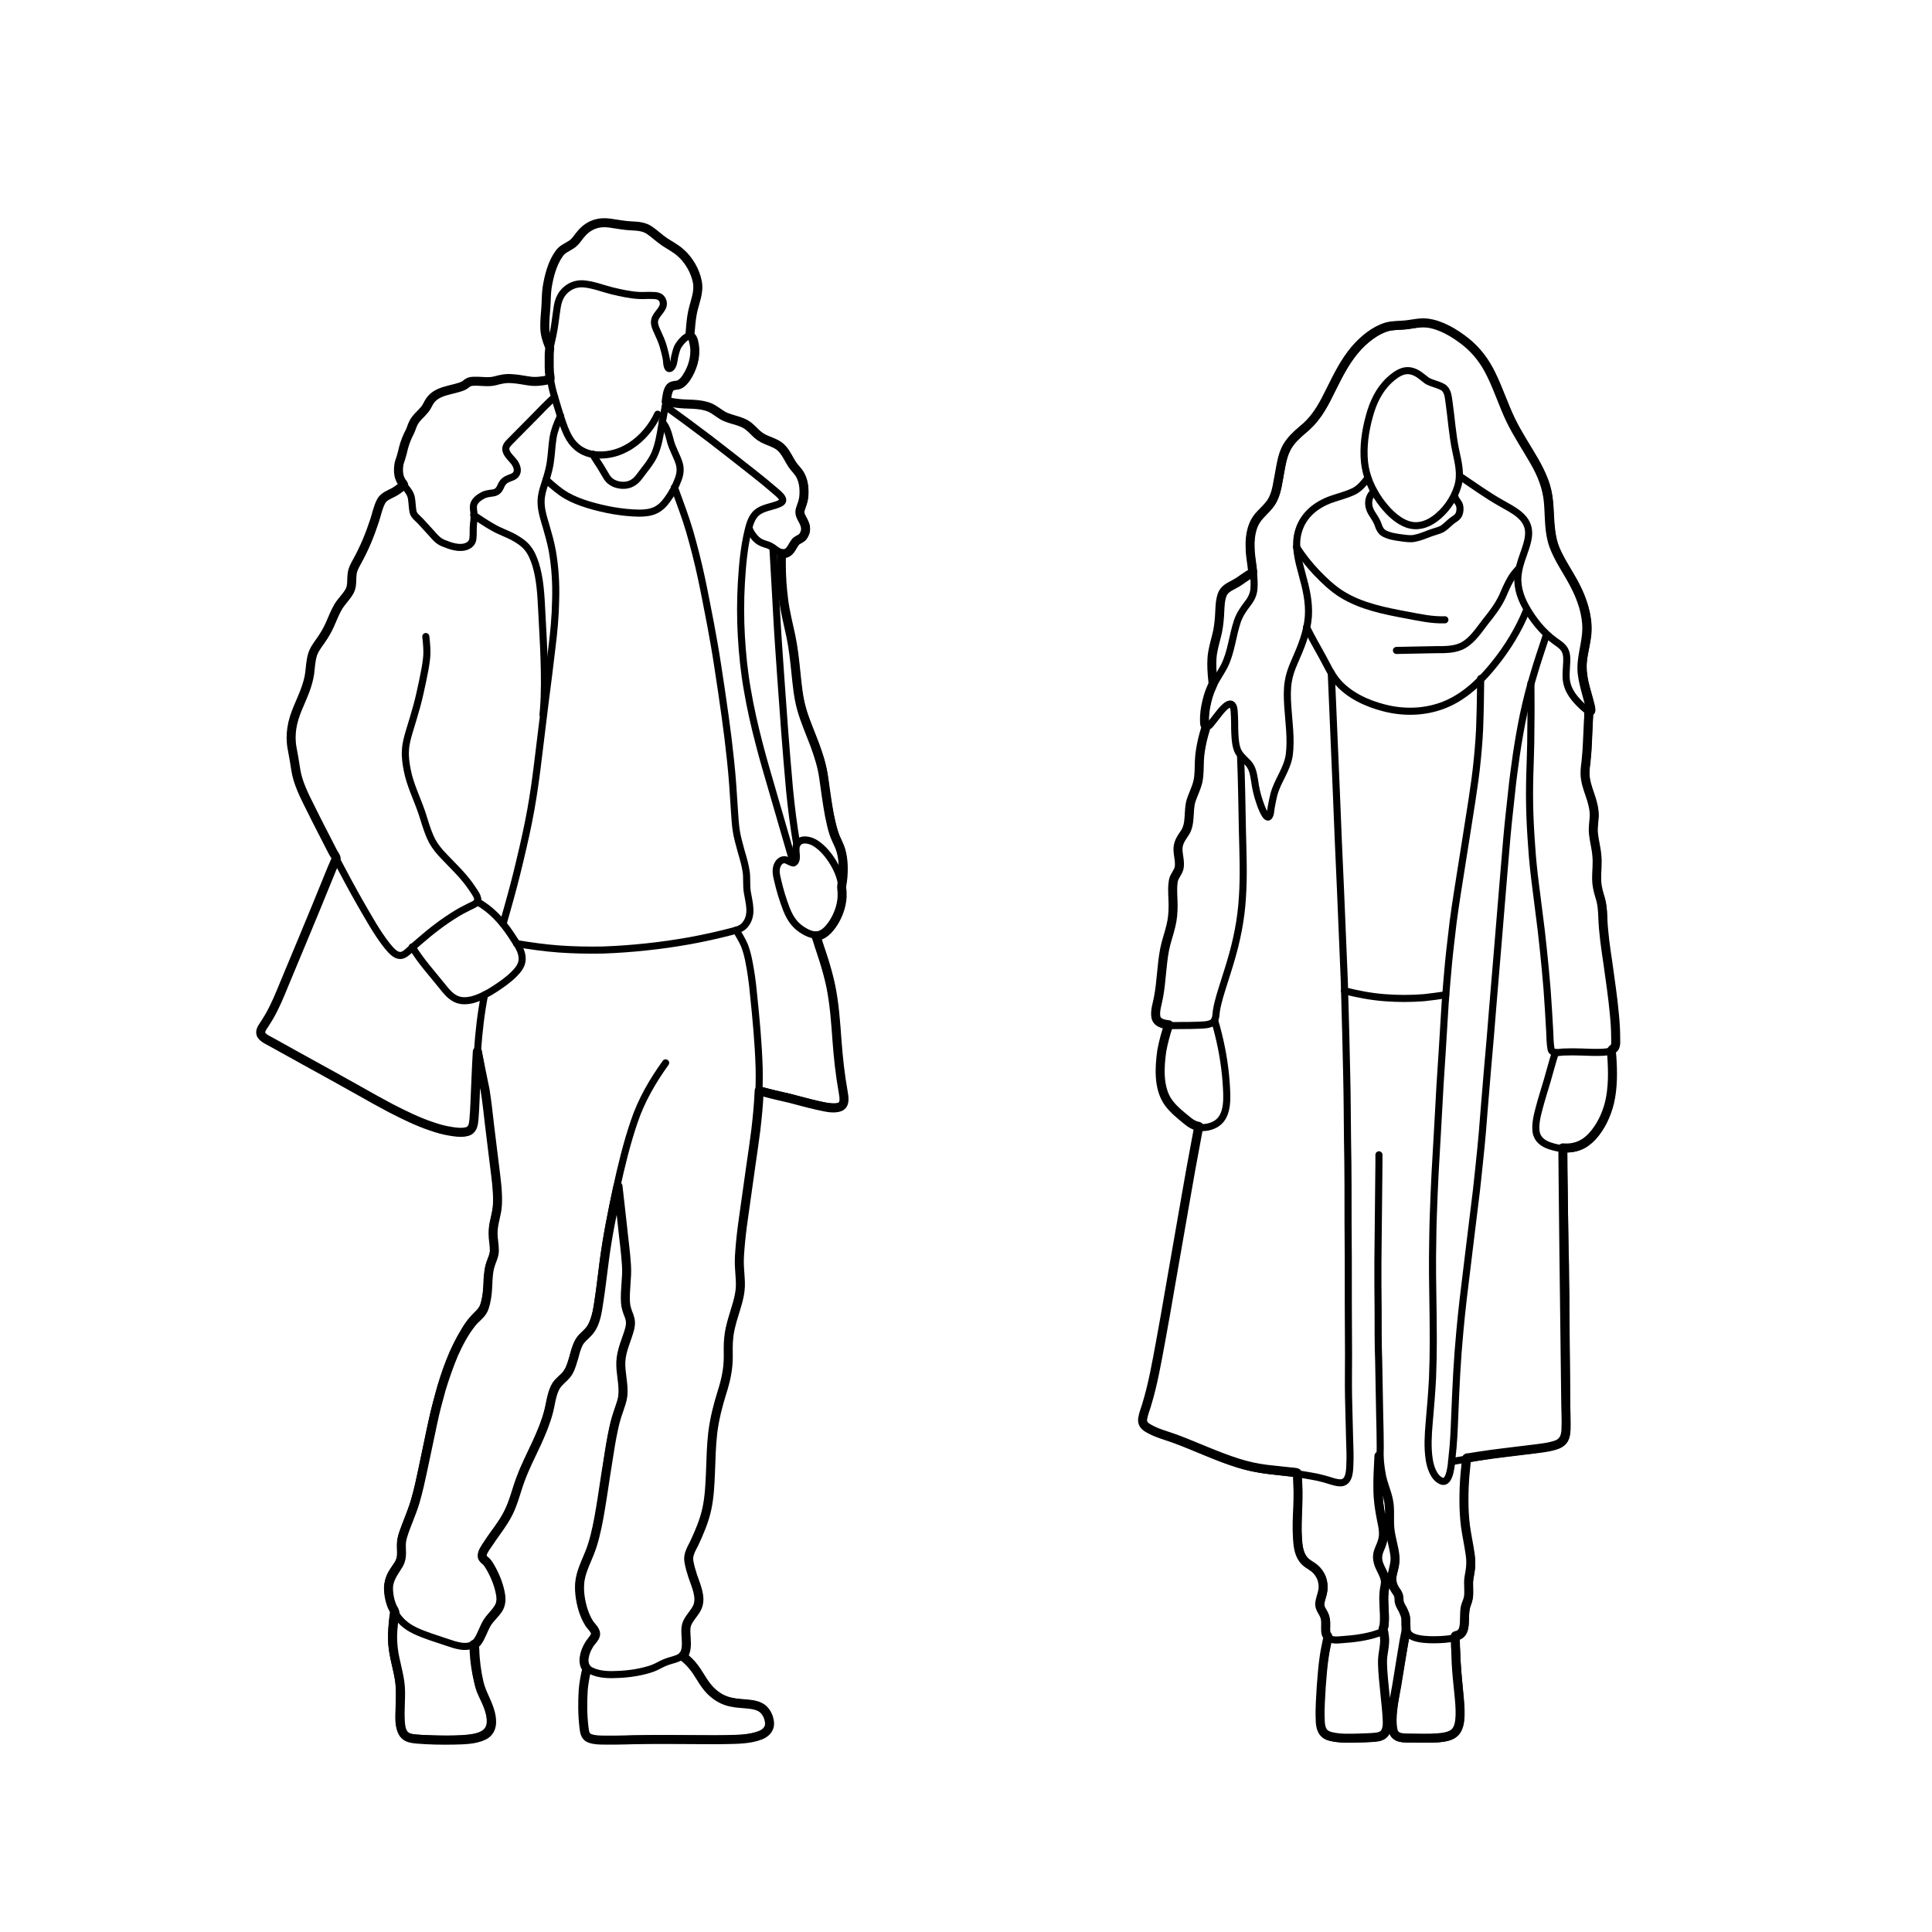 <?xml version="1.0" encoding="utf-8"?>
<!-- Generator: Adobe Illustrator 28.4.1, SVG Export Plug-In . SVG Version: 6.00 Build 0)  -->
<svg version="1.1" id="Layer_1" xmlns="http://www.w3.org/2000/svg" xmlns:xlink="http://www.w3.org/1999/xlink" x="0px" y="0px"
	 viewBox="0 0 750 750" style="enable-background:new 0 0 750 750;" xml:space="preserve">
<style type="text/css">
	.st0{fill:none;}
	.st1{fill:none;stroke:#000000;stroke-width:2.75;stroke-linecap:round;stroke-linejoin:round;stroke-miterlimit:10;}
	.st2{fill:none;stroke:#000000;stroke-width:3.5;stroke-linecap:round;stroke-linejoin:round;stroke-miterlimit:10;}
</style>
<g id="SELECT_00000106125544805038079590000008657367585336007834_">
	<g id="coat">
		<polygon class="st0" points="213,147.3 181.4,148.6 165.6,155.8 154.8,180.7 156.8,188.4 147.9,194.7 130.7,237.2 120.5,258.3 
			113,285.8 118.9,310.5 129.4,333.5 101.2,402.7 167.9,437.5 182.5,438.9 188.1,386.2 179.4,388.5 166.9,377.1 160,367.6 
			185.2,350 195.3,357.1 205.2,318.8 214.4,250.1 215.3,224.8 210.1,193.8 217,159.8 		"/>
		<polygon class="st0" points="258.6,155.9 276.5,157.7 300.1,171.8 309.3,183.5 312,193.1 312,207.8 304.6,214.9 304.2,232.8 
			313,280.8 320.6,306.3 327.2,340.6 317.4,327.9 309,326.1 308.8,334.3 302.2,335 303,346.1 308,358.6 318.6,363 327.2,429.7 
			294.6,424.3 291.6,378 285.9,361.1 291.1,358.6 289.3,336.4 285.9,323 280,267.6 270.5,216.7 261.8,189.2 264,182.8 257.1,163.7 
					"/>
	</g>
	<g id="scarf_00000031197814789027195180000016062762660159793809_">
		<polygon class="st0" points="257.1,163.7 264,182.8 261.8,189.2 254.4,198.1 238,198.2 220.4,192.7 212,186.2 217.8,162.3 
			223,172.7 230.8,176.5 241.1,175 252.1,166.1 255.3,160.8 		"/>
	</g>
	<g id="scarf">
		<polygon class="st0" points="531,185.6 525.2,190.9 511.6,196.4 503.9,206.6 504.3,218.2 508,237.6 507.2,245.4 518.2,263.4 
			525.4,270.3 542.9,276.1 559.7,274 579.3,261.2 593.8,238 588.4,228.4 592.2,212.9 593.8,202.7 566.9,185 563,195 552,204.1 
			542.1,201.2 		"/>
	</g>
	<g id="coat_00000163761010649773454020000002405761621832519835_">
		<polygon class="st0" points="486.3,222.4 474.8,230.1 469.7,268.3 465.8,293.3 455.2,345.8 448.7,394.7 451.8,398.1 472.1,398.1 
			472.4,387.6 482.6,354.5 481.6,293.9 485.3,297.2 491.3,316.5 495.6,305.4 500.5,293 500.5,261.2 507.2,245.4 516.9,263.3 
			524.1,431.8 523.5,572.8 520.9,575.6 470.1,564.5 443.5,552.7 464.3,437 471.5,436.6 476.2,427.9 472.6,400.1 471,398.4 
			451.2,398.6 447.6,394.1 455.3,343.5 465.6,293.1 469.5,268.1 470.3,257.1 474.6,228.8 487.2,221.4 486.3,231.6 472.9,262.6 
			471.2,260.3 475.8,230.2 		"/>
		<polygon class="st0" points="593.8,238 607.5,252.5 609.2,267.8 616.9,276.4 615.5,302.4 619,318.5 626.7,406.7 603.8,408.6 
			596.2,437.7 598.6,443.3 606.9,446.7 607.9,555 605.2,560.8 563.5,567.4 561.6,575.1 557.2,573 553.4,564.1 556.4,526.1 
			556.2,484.1 561.2,386.2 571.6,309.7 574.5,281.2 574.8,263.4 		"/>
	</g>
	<g id="pants_00000170274015285525122530000009302010042857351305_">
		<polygon class="st0" points="285.9,361.1 244.1,368.2 201,366.9 202.7,373.1 188.1,386.2 185.5,417 189.1,429.7 192.9,464.7 
			187.7,506.9 178.1,520.6 160.1,586.1 152.4,610.1 152.8,625.6 159.1,631.9 180.7,639.1 186.1,635.5 194.5,621.2 187.7,601.6 
			197.3,587.4 216.8,536.8 224.8,521.1 229.6,514.6 240.3,463.6 244.2,510.8 241,527.1 240.3,547.2 230.4,597.5 224.8,617.2 
			231.1,634.9 226.1,648.1 233.2,650.3 250.8,648.4 266,641.3 267.1,628.9 271.3,621.8 267.8,602.4 274.4,585.7 277.9,548.4 
			282.7,526.9 284.9,509.6 287.1,502.4 287.1,481.2 294.7,428.3 292.6,386.7 		"/>
	</g>
	<g id="pants_00000039842799633609732590000006297983267821763259_">
		<polygon class="st0" points="561.2,386.2 541.6,387.6 522.1,384.6 523.5,572.8 520.9,575.6 503.8,572.3 504.4,601.1 513,612.5 
			515.3,636.5 537.2,633.7 537.7,613.1 534.8,603.5 537.1,592.8 535.3,565.2 539.4,586.7 541.6,605.6 541,616.1 545.7,628 
			545.7,633.7 554.4,636.5 567,634.1 571.3,607 568.3,582.7 569.4,566 563.5,567.4 561.6,575.1 557.2,573 553.4,564.1 		"/>
	</g>
	<g id="shoes_00000173136077742825753060000009939644710673710743_">
		<polygon class="st0" points="567,634.1 554.4,636.5 545.7,633.7 539.4,665.6 536.7,656.3 537.2,633.7 515.3,636.5 512.5,673.3 
			534.6,674.3 538.7,670.3 544.6,674.3 564.8,674.3 567,654.6 566.1,636.5 		"/>
	</g>
	<g id="shoes_00000166634507994863776080000015602848770592582560_">
		<polygon class="st0" points="266,641.3 250.8,648.4 233.2,650.3 226.1,648.1 228,674.2 293.8,673.8 298.7,669.4 295.9,663.2 
			277.5,659 		"/>
		<polygon class="st0" points="180.7,639.1 159.1,631.9 152.8,625.6 156.6,673.2 180.2,674.9 190.3,671.1 183.7,641.2 		"/>
	</g>
</g>
<g id="AG-PEOPLE_00000057143213782451718070000012354128416771010474_">
	<g id="POLYLINE_683_">
		<path class="st1" d="M183.9,200c2.5,1.6,5,3.4,7.6,4.8c2.4,1.4,5.1,2.3,7.6,3.6c2.2,1.2,4.4,2.6,5.9,4.6c1.4,1.8,2.2,3.9,2.9,6
			c1.8,5.8,2.1,12.1,2.4,18.1c0.3,6.1,0.7,12.3,0.9,18.5c0.2,6.5,0.3,13.1-0.2,19.6c-0.1,0.7-0.1,1.5-0.2,2.2"/>
	</g>
	<g id="POLYLINE_682_">
		<path class="st1" d="M165.3,247.1c0.3,2.8,0.6,5.6,0.3,8.4c-0.3,2.9-0.9,5.8-1.5,8.7c-0.7,3.3-1.4,6.6-2.3,9.9
			c-0.9,3.3-1.9,6.5-2.9,9.8c-0.7,2.4-1.4,4.8-1.5,7.3c-0.2,2.6,0.2,5.2,0.7,7.8c1.1,5.7,3.8,11,5.7,16.6c1,3.1,1.9,6.3,3.2,9.3
			c1,2.3,2.4,4.3,4.1,6.2c4.2,4.6,9,8.8,12.4,14.1c0.9,1.4,3.1,4.1,1.3,5.4c-1.1,0.8-2.6,1.3-3.8,2c-1.2,0.6-2.4,1.2-3.5,1.9
			c-5.3,3.2-10.2,7-14.9,11.1c-1.3,1.1-2.6,2.3-3.9,3.5c-0.9,0.8-1.9,1.7-3.1,1.8c-2.3,0.2-4.2-2.5-5.5-4c-3.9-5-7-10.7-10.2-16.2
			c-3.2-5.6-6.3-11.4-9.3-17.1s-5.9-11.4-8.8-17.1c-2.7-5.4-5.9-10.9-6.9-16.9c-0.3-1.5-0.4-3-0.6-4.4c-0.2-1.5-0.6-3-0.9-4.5
			c-0.6-2.9-0.5-5.9,0.1-8.9c1-5.7,4.2-10.6,5.9-16.1c1.3-4.4,0.7-9.4,3-13.5c1.4-2.4,3.3-4.5,4.6-7c1.4-2.6,2.3-5.4,3.7-8
			c1.3-2.6,3.3-4.5,4.8-6.9c1.4-2.3,1-4.6,1.3-7.2c0.3-2.2,1.5-4.2,2.6-6.1c1.5-2.7,2.8-5.5,3.9-8.4c1.1-2.9,2.1-5.8,3-8.8
			c0.8-2.7,1.3-5.7,4-7.2c1-0.6,2.1-1,3.2-1.6c1.2-0.7,2.3-1.6,3.3-2.6"/>
	</g>
	<g id="POLYLINE_681_">
		<path class="st1" d="M160,367.6c3.3,5.5,7.8,10.4,11.8,15.4c1.4,1.8,2.9,3.6,5,4.7c2.2,1.1,4.6,0.9,6.9,0.3c3-0.9,5.8-2.4,8.4-4.1
			c2.6-1.7,5.2-3.5,7.4-5.7c1.6-1.6,3.2-3.5,3.2-5.9c0.1-2.8-1.7-5.5-3.2-7.7c-3.3-5.2-7.1-10-12.3-13.4c-0.6-0.4-1.3-0.8-2-1.2"/>
	</g>
	<g id="POLYLINE_680_">
		<path class="st1" d="M188.1,386.2c-1.4,7.1-2.2,14.2-2.7,21.4c-0.5,7.6-0.7,15.2-1.1,22.7c-0.1,1.8-0.2,3.6-0.4,5.4
			c-0.2,1.1-0.4,2.4-1.4,3.2c-2,1.5-5.6,0.8-7.9,0.3c-6.9-1.2-13.5-4.2-19.7-7.3c-5.5-2.8-10.9-5.9-16.3-8.9
			c-9.1-5-18.2-10.1-27.3-15.1c-1.9-1.1-3.9-2.1-5.8-3.2c-1.2-0.7-2.5-1.3-3.5-2.3c-0.9-0.9-0.8-1.9-0.3-3c0.7-1.5,1.8-2.8,2.6-4.2
			c0.9-1.5,1.7-3.1,2.5-4.7c1.2-2.5,2.3-5,3.3-7.5c3.2-7.7,6.3-15.3,9.5-23c3.5-8.3,6.9-16.7,10.4-25c0.2-0.5,0.4-1,0.6-1.5"/>
	</g>
	<g id="POLYLINE_679_">
		<path class="st1" d="M200.5,366.3c5.5,0.9,11,1.7,16.6,2.1s11.2,0.5,16.9,0.4c5.6-0.2,11.2-0.6,16.8-1.2
			c5.7-0.6,11.3-1.4,16.9-2.4c5.5-1,10.9-2.2,16.3-3.6c0.6-0.2,1.2-0.3,1.9-0.5"/>
	</g>
	<g id="POLYLINE_678_">
		<path class="st1" d="M212,186.2c2.5,2.3,5,4.5,7.9,6.2c2.6,1.5,5.5,2.6,8.4,3.5c6.3,1.9,13.2,3.2,19.8,3.3c2.1,0,4.3-0.2,6.3-1.1
			c1.9-0.9,3.4-2.4,4.6-4.1c1.8-2.4,3.3-5.2,4.3-8c0.8-2.1,1-4.2,0.3-6.3c-0.9-2.8-2.5-5.4-3.3-8.3c-0.6-2.2-1-4.2-2.2-6.2
			c-0.3-0.5-0.7-1-1-1.5"/>
	</g>
	<g id="POLYLINE_677_">
		<path class="st1" d="M213.3,136c-0.5,5.9,0.1,11.5,1.7,17.1c0.9,3.1,1.8,6.1,2.8,9.2c0.9,2.7,1.8,5.4,3.3,7.9
			c2.2,3.6,5.5,5.8,9.7,6.3s8.5-0.4,12.2-2.4c4.8-2.5,8.8-6.8,11.4-11.5c0.3-0.6,0.6-1.2,0.9-1.8"/>
	</g>
	<g id="POLYLINE_676_">
		<path class="st1" d="M230.1,176.3c0.9,1.7,2,3.2,3,4.8c0.9,1.4,1.6,2.8,2.5,4.2c1.4,2.1,3.7,3,6.1,3.1c2.8,0.1,4.9-1.2,6.5-3.4
			c2.1-2.9,4.6-5.6,6-8.9c1.4-3.3,2-7,2.6-10.5c0.7-4,1.5-8.1,2.3-12.1c0.2-1.1,0.5-2.8,1.5-3.5c0.6-0.4,1.4-0.4,2.1-0.5
			c1.1-0.2,2-0.8,2.8-1.6c1.9-2.1,3.2-4.9,3.9-7.6c0.4-1.6,0.6-3.3,0.4-4.9c-0.1-1.3-0.2-3-0.9-4.1c-1.7-2.7-5.2,2.1-5.9,3.5
			c-0.5,1.2-0.8,2.5-1.1,3.7c-0.2,1.2-0.4,3.8-1.7,4.5c-1.4,0.7-1.4-2.7-1.5-3.4c-0.3-1.8-0.8-3.6-1.3-5.4c-0.6-1.9-1.4-3.7-2.2-5.4
			c-0.6-1.3-1.3-2.8-1.1-4.2c0.3-3,4.8-4.9,3-8.3c-0.7-1.4-2.4-1.6-3.8-1.6c-1.8-0.1-3.6,0.1-5.3,0c-3.5-0.2-7-1-10.4-1.8
			c-3.6-0.9-7.3-2.4-11-2.7c-2.4-0.2-4.8,0.5-6.7,2.1c-2.2,1.8-3.2,4.3-3.6,7c-0.6,3.7-0.9,7.4-1.7,11c-0.4,2-0.9,3.9-1.3,5.9"/>
	</g>
	<g id="POLYLINE_675_">
		<path class="st1" d="M215.3,154.1c-2.9,2.6-5.6,5.4-8.3,8.2c-3,3.1-6.1,6.1-9.1,9.2c-0.9,0.9-1.8,1.9-1.5,3.3
			c0.4,1.8,2.2,3.2,3.3,4.7c0.9,1.3,1.6,3.1,0.7,4.5c-0.7,1.2-2.4,1.4-3.5,2c-1.5,0.7-2.1,1.8-2.7,3.2c-0.7,1.4-1.5,2-3.1,2.2
			c-1.4,0.2-2.6,0.3-3.8,1c-1.1,0.6-2.2,1.3-2.9,2.4c-0.8,1.2-0.7,2.3-0.5,3.7c0.3,1.7,0.1,3.3-0.1,5c-0.2,1.8,0,3.6-0.2,5.4
			c-0.1,1.6-1,2.6-2.5,3.2c-2.9,1.1-6.4-0.2-9.1-1.3c-1.9-0.8-3.1-2.2-4.4-3.7c-1.4-1.6-2.9-3.1-4.3-4.7c-1.1-1.2-2.7-2.2-3-3.9
			s-0.3-3.5-0.6-5.2c-0.6-3.3-4-5.1-4.8-8.3c-0.6-2.6,0.1-5,0.8-7.5c0.6-1.8,0.9-3.7,1.5-5.6c0.5-1.5,1.2-2.8,1.9-4.3
			c0.8-1.6,1.1-3.3,2.2-4.8c1-1.4,2.4-2.5,3.5-3.8c1.1-1.4,1.6-3.2,2.9-4.4c1.2-1.1,2.7-1.9,4.2-2.5c1.9-0.8,3.8-1.2,5.7-1.7
			c1.5-0.4,2.5-0.9,3.8-1.8c1.3-0.9,3.1-0.7,4.7-0.6c1.8,0.1,3.6,0.3,5.3,0c1.4-0.2,2.7-0.8,4.1-1c1.6-0.2,3.2-0.1,4.8,0
			c3.1,0.3,6.1,1.2,9.3,0.8c1.4-0.2,2.7-0.4,4.1-0.9"/>
	</g>
	<g id="POLYLINE_674_">
		<path class="st1" d="M217.6,161.5c-1.3,2.7-2.4,5.5-2.9,8.4c-0.5,3.2-0.6,6.5-1.1,9.7c-0.5,3.4-1.6,6.5-2.6,9.7
			c-0.7,2.2-1.1,4.4-0.9,6.8c0.2,2.8,1.1,5.5,1.9,8.2c0.9,3.1,1.8,6.3,2.4,9.5c1.1,6.3,1.5,12.7,1.3,19.1c-0.1,6.4-0.7,12.7-1.5,19
			c-0.8,7-1.7,13.9-2.6,20.9c-1,8.2-2,16.3-3,24.5c-0.7,5.6-1.5,11.3-2.5,16.9c-1.2,6.7-2.7,13.3-4.3,20c-1.5,6.4-3.2,12.8-5,19.1
			c-0.5,1.8-1,3.6-1.5,5.3"/>
	</g>
	<g id="POLYLINE_537_">
		<path class="st1" d="M213.6,134.9c-0.9-2-1.6-3.9-1.9-6.1c-0.3-2-0.2-4,0-6c0.4-5,0.3-10.1,1.5-15c0.9-3.6,2.1-8,4.9-10.6
			c1.2-1.2,2.9-1.7,4.2-2.7c1.5-1.2,2.5-3,3.8-4.4c2.4-2.6,5.6-4,9.2-3.8c2.6,0.2,5.1,0.9,7.6,1.1c2.3,0.2,4.7,0.1,6.9,0.7
			c2,0.6,3.6,2.1,5.1,3.4c1.9,1.6,3.9,2.8,5.9,4.1c3.6,2.3,6.4,5.2,8.2,9.1c1.4,3,2.1,6.1,1.5,9.3c-0.4,2.1-1.1,4.2-1.6,6.3
			c-0.5,2.1-0.7,4.1-0.9,6.2c-0.1,1.3-0.2,2.5-0.3,3.8"/>
	</g>
	<g id="POLYLINE_536_">
		<path class="st1" d="M258.3,157.7c5.9,4.2,11.7,8.5,17.5,12.9c5.8,4.5,11.6,9,17.4,13.6c2.5,2,5,4,7.4,6.1c1,0.9,2.3,1.8,3,3
			s-0.1,1.8-1.2,2.3c-2.8,1.2-6.2,1.4-8.6,3.4c-2,1.7-2.8,4.5-3.4,7c-1.6,6.6-2.2,13.5-2.6,20.2c-0.4,7-0.4,14,0,20.9
			s1.1,13.8,2.3,20.6c1.2,7.1,2.8,14.1,4.6,21c1.6,6.3,3.5,12.5,5.3,18.8c2.2,7.5,4.3,14.9,6.5,22.4c0.5,1.7,1,3.4,1.5,5.1"/>
	</g>
	<g id="POLYLINE_535_">
		<path class="st1" d="M258.7,155.8c2.3,0.4,4.6,0.8,7,0.9c2.3,0.1,4.5,0.1,6.8,0.5c1.6,0.3,3.2,0.7,4.6,1.6c1.7,1,3.2,2.3,5.1,3.1
			c2,0.8,4.2,1.2,6.3,2.1c1.9,0.8,3.2,2.1,4.7,3.6c1.4,1.4,2.9,2.4,4.8,3.2c2.3,0.9,4.5,1.7,6.1,3.6c1.5,1.8,2.4,4,3.8,6
			c1,1.5,2.4,2.6,3.2,4.3c1.3,2.5,1.5,5.7,1.2,8.4c-0.2,1.5-0.7,2.8-1.2,4.3c-0.8,2.1,0.3,3.3,1.2,5.1c0.7,1.4,1,2.7,0.5,4.2
			c-0.3,0.9-0.8,1.7-1.6,2.2c-0.9,0.5-1.6,0.7-2.2,1.6c-1,1.3-1.6,3.1-3.1,3.9c-1.7,0.9-3.5-0.1-4.9-1.1c-0.7-0.5-1.5-1.1-2.3-1.5
			c-0.9-0.4-1.9-0.6-2.8-1c-1.6-0.6-2.9-1.9-3.9-3.4c-0.5-0.7-0.9-1.5-1.2-2.3"/>
	</g>
	<g id="POLYLINE_534_">
		<path class="st1" d="M285.8,361.1c1.1,1.9,2.3,3.8,3.2,5.9c0.7,1.8,1.2,3.7,1.6,5.6c0.9,4.4,1.5,8.8,1.9,13.2
			c1,9.5,1.9,19.1,2.2,28.7c0.2,8.7-0.4,17.5-1.7,26.1c-1.5,10.9-3.1,21.8-4.6,32.7c-0.6,3.9-1,7.9-1.3,11.8
			c-0.2,2.2-0.2,4.4-0.2,6.5c0.1,2.2,0.3,4.3,0.4,6.4c0.1,4-1.3,7.8-2.4,11.6c-1.2,4-2.2,8-2.3,12.3c-0.1,4.5,0.1,8.9-1,13.3
			c-1.1,4.5-2.7,8.8-3.7,13.2c-2.1,9.1-1.8,18.4-2.3,27.7c-0.3,4.3-0.8,8.6-2.1,12.8c-1.4,4.4-3.5,8.5-5.4,12.7
			c-1.8,3.8,0.2,8,1.4,11.7c1,3.2,2.6,6.9,1.2,10.2c-0.9,2-2.5,3.6-3.6,5.4c-0.8,1.4-1,2.9-1,4.5c0.1,3.6,1.2,8.5-2.9,10.3
			c-1.7,0.7-3.5,1-5.1,1.7c-1.7,0.7-3.2,1.7-4.9,2.3c-4.1,1.4-8.6,2.1-12.9,2.3c-3.6,0.2-7.7,0.2-11-1.5s-3.1-5.2-1.9-8.2
			c0.5-1.3,1.2-2.5,2.1-3.6c1.2-1.6,2-2.6,0.8-4.5c-1.1-1.5-2.2-2.9-3-4.7c-0.8-1.7-1.4-3.6-1.8-5.4c-0.7-3.3-1.1-6.8-0.3-10.1
			c1-4.3,3.3-8.2,4.6-12.4c2.8-9.1,3.9-18.8,5.3-28.3c0.7-4.5,1.3-9,2.2-13.5c0.8-4.6,2.1-8.8,3.6-13.2c1.2-3.5,0.7-6.9,0.3-10.5
			c-0.5-4-0.4-7.8,0.7-11.6c0.7-2.1,1.5-4.2,2.2-6.3c0.4-1.5,0.8-3,0.4-4.5c-0.4-1.7-1.3-3.2-1.6-4.9c-0.3-1.7-0.2-3.5-0.1-5.3
			c0.3-4.5,0.6-8.9,0.1-13.4c-0.5-5-1.1-10.1-1.6-15.1c-0.5-4.3-0.9-8.7-1.5-13"/>
	</g>
	<g id="POLYLINE_533_">
		<path class="st1" d="M261.8,189.2c2,5.6,4.2,11.2,5.9,17c1.7,5.9,3.2,11.8,4.5,17.8s2.4,12,3.6,18.1c1,5.4,2,10.9,2.8,16.3
			c1,6.5,2,13.1,2.9,19.7c0.8,5.7,1.5,11.4,2.1,17.2c0.7,6.4,1.1,12.9,1.5,19.3c0.2,2.6,0.3,5.2,0.7,7.8c0.4,2.7,1.2,5.3,1.9,8
			c0.8,2.7,1.6,5.4,2,8.2c0.3,2.6,0,5.1,0.4,7.7c0.7,4.2,2.2,8.8-0.7,12.5c-0.9,1.2-2.2,1.9-3.6,2.3"/>
	</g>
	<g id="POLYLINE_532_">
		<path class="st1" d="M294.7,423.1c3.5,1,7.1,1.8,10.7,2.6c3.2,0.8,6.5,1.7,9.7,2.5c2.9,0.7,5.9,1.5,8.9,1.5c1.1,0,2.5-0.1,3.2-1.2
			c0.6-0.9,0.5-2.2,0.4-3.2c-0.3-3.1-1.1-6.2-1.5-9.4c-0.4-3-0.6-6.1-0.8-9.1c-0.6-7.3-0.9-14.7-2.2-21.9c-1.2-6.6-3.1-13-5.4-19.3
			c-0.3-0.9-0.6-1.8-0.9-2.6"/>
	</g>
	<g id="POLYLINE_531_">
		<path class="st1" d="M309.3,327.9c1.4-2.8,5.1-1.9,7.2-0.6c3,1.9,5.3,4.8,7.1,7.8c3.6,6,4.6,13,1.7,19.6c-1.2,2.7-3,5.6-5.5,7.3
			c-2.9,1.9-5.9,0.6-8.5-1.1c-2.9-1.9-4.6-4.5-5.9-7.7c-1.5-3.8-2.7-7.8-3.6-11.8c-0.4-1.6-0.7-3.2-0.3-4.8c0.4-1.6,1.7-3.2,3.5-2.8
			c1.1,0.3,3,2,3.8,0.5c0.7-1.3,0.1-3.2,0.2-4.6C309,329.1,309,328.5,309.3,327.9z"/>
	</g>
	<g id="POLYLINE_530_">
		<path class="st1" d="M309.3,327.9c-1.2-7.1-2.1-14.2-2.8-21.3c-0.7-7.6-1.3-15.3-1.9-22.9c-0.5-6.9-1-13.8-1.5-20.7
			c-0.5-7.6-1.1-15.2-1.5-22.8c-0.5-8.9-1-17.8-1.5-26.7c0-0.3,0-0.5,0-0.8"/>
	</g>
	<g id="POLYLINE_529_">
		<path class="st1" d="M303.5,214.6c-0.2,8.6,0.2,17.3,2.2,25.7c1,4.5,2.1,9,2.7,13.7c0.6,4.6,0.9,9.2,1.5,13.8
			c0.6,4.1,1.6,8.1,3.1,12c1.7,4.5,3.6,8.9,5.1,13.5c1.4,4.3,2,8.6,2.5,13c0.6,4.3,1.3,8.7,2.3,12.9c0.5,1.9,1,3.8,1.7,5.7
			c0.7,1.7,1.6,3.3,2.1,5.1c0.9,3.6,1,7.5,0.6,11.2c-0.1,0.9-0.2,1.7-0.4,2.6"/>
	</g>
	<g id="POLYLINE_528_">
		<path class="st1" d="M227.7,647.5c-1.2,5.1-1.7,10.1-1.6,15.4c0,2.6,0.1,5.2,0.5,7.8c0.3,2.2,0.8,3.7,3.1,4.2
			c2.2,0.5,4.5,0.4,6.7,0.4c3.1,0,6.1-0.1,9.2-0.2c4.8-0.1,9.6-0.1,14.4-0.1c6.3,0,12.6,0.1,18.9,0.1c4.9,0,10.2,0.1,14.9-1.3
			c2.2-0.6,4.6-1.8,4.9-4.4c0.2-2.1-0.8-4.3-2.2-5.8c-1.3-1.3-3-1.9-4.7-2.1c-2.5-0.4-5-0.4-7.4-0.9c-3.5-0.6-6.5-2.3-8.9-5
			c-3-3.2-4.6-7.5-7.7-10.6c-0.8-0.8-1.8-1.6-2.7-2.4"/>
	</g>
	<g id="POLYLINE_527_">
		<path class="st1" d="M258.4,412.6c-5.1,7.1-9.4,14.5-12.2,22.8c-2.9,8.5-5,17.2-6.9,25.9c-2,9.3-3.8,18.6-5.1,28
			c-0.6,4.7-1.1,9.4-1.8,14.1c-0.5,3.7-1.1,7.8-2.8,11.2c-0.9,1.8-2.3,2.9-3.7,4.3c-1.2,1.2-1.8,2.7-2.4,4.3
			c-1.2,3.5-1.7,7.8-4.3,10.7c-1.2,1.3-2.7,2.3-3.6,3.8c-0.8,1.3-1.2,2.8-1.5,4.3c-1,4.3-1.9,8.5-3.6,12.5c-1.8,4.5-4,8.8-6,13.2
			c-1.9,4-3.3,8.1-4.6,12.3c-1.2,3.8-2.7,7.3-4.8,10.6c-2.4,3.7-5.4,7.1-7.4,11c-0.3,0.6-0.7,1.4-0.6,2.1c0.1,0.8,0.7,1.2,1.2,1.7
			c1.4,1.4,2.3,3.2,3.1,4.9c1.4,3,2.8,6.3,2.9,9.6c0.2,4.2-3.2,6.3-5.3,9.5c-1.7,2.7-2.3,6.6-5,8.7c-2.9,2.2-7.6,0.4-10.6-0.6
			c-4.1-1.4-8.3-2.6-12.3-4.5c-3.6-1.7-6.4-4.2-8.2-7.8c-1.8-3.4-2.9-7.6-2.1-11.4c0.3-1.3,0.9-2.6,1.6-3.7c1.1-1.8,2.7-3.5,3.1-5.6
			c0.4-1.9,0-3.8,0.1-5.6c0-1.6,0.4-3,1-4.5c1.5-4.2,3.3-8.2,4.5-12.6c1.1-3.8,1.9-7.6,2.7-11.5c2.1-9.8,3.9-19.7,6.6-29.3
			c2.3-8.5,5.4-17,10-24.5c1-1.7,2.1-3.3,3.4-4.7c1.4-1.6,3.1-2.7,3.9-4.9c1.3-3.8,1.5-7.9,1.7-11.8c0.1-1.7,0.2-3.3,0.8-4.9
			s1.3-3.1,1.5-4.9c0.2-3.5-0.9-6.9-0.2-10.4c0.4-2,1-4,1.2-6c0.3-2,0.2-4.1,0.1-6.1c-0.2-3.6-0.6-7.3-1.1-10.9
			c-1.2-10.3-2.3-20.6-3.8-30.9c-0.7-4.4-1.5-8.7-2.3-13"/>
	</g>
	<g id="POLYLINE_526_">
		<path class="st1" d="M152.8,625.6c-0.6,4.2-1,8.5-0.7,12.8c0.4,4.4,1.8,8.7,2.5,13c0.7,4.2,0.4,8.4,0.3,12.6
			c-0.1,2.8-0.4,7,1.7,9.2c1.2,1.2,3.2,1.4,4.8,1.5c2.1,0.2,4.2,0.2,6.2,0.3c4.2,0.1,8.4,0.2,12.6-0.1c2.9-0.3,7-0.6,9-3.1
			c1.9-2.4,1-6.1,0.2-8.7c-0.6-1.8-1.5-3.5-2.3-5.2c-0.8-1.6-1.3-3.3-1.7-5.1c-0.9-3.8-1.5-7.7-1.7-11.6c0-1-0.1-2.1,0-3.1"/>
	</g>
	<g id="POLYLINE_525_">
		<path class="st1" d="M533.4,190.8c-2.6,2.2-2.6,5.7-0.9,8.4c0.8,1.3,1.7,2.5,2.3,4c0.6,1.7,1.1,3.2,2.8,4c2,1,4.3,1.3,6.5,1.6
			c1.6,0.2,3.3,0.5,4.9,0.2c2.2-0.4,4.3-1.3,6.4-2.1c1.1-0.4,2.3-0.7,3.4-1.1c1.2-0.4,2.1-1.2,3-2s1.7-1.6,2.8-2.3
			c0.8-0.5,1.4-1,1.8-1.9c0.4-1,0.5-2.3,0.2-3.4c-0.3-1.1-1.3-1.9-1.7-3c-0.1-0.3-0.2-0.6-0.2-0.9"/>
	</g>
	<g id="POLYLINE_296_">
		<path class="st1" d="M563.5,567.4c5.2-0.9,10.3-1.8,15.5-2.6c5.2-0.7,10.5-1.3,15.7-1.9c2.5-0.3,5-0.7,7.5-1.2
			c1.7-0.4,3.6-0.8,4.8-2.2c1.8-2.2,1.2-6,1.2-8.7c0-6.1-0.1-12.1-0.1-18.2c-0.1-7.7-0.1-15.4-0.2-23.1c0-4.2,0-8.5-0.1-12.7
			c0-3.5-0.1-6.9-0.2-10.4c-0.1-7.7-0.3-15.4-0.4-23.1c-0.1-5.5-0.2-11-0.3-16.6c0-0.3,0-0.6,0-0.8"/>
	</g>
	<g id="POLYLINE_295_">
		<path class="st1" d="M603.8,408.6c-1.2,3.6-2.1,7.3-3.2,11c-1,3.4-2.1,6.8-3,10.2c-0.8,3-1.7,6.4-1.3,9.5c0.4,2.9,2.6,4.6,5.3,5.5
			c4.4,1.5,9.5,1.9,13.6-0.7c4.4-2.9,7.3-8,8.9-12.9c2.2-6.7,2.2-13.9,1.7-20.9c-0.1-0.8-0.1-1.6-0.2-2.5"/>
	</g>
	<g id="POLYLINE_294_">
		<path class="st1" d="M546.2,632.9c-1.5,7.6-2.7,15.3-4,22.9c-0.6,3.6-1.4,7.1-1.5,10.7c-0.1,2.2-0.6,6.6,1.8,7.9
			c1.2,0.6,2.7,0.6,4,0.7c2.1,0,4.3,0,6.4,0c2.9,0,5.9,0.1,8.8-0.6c2.6-0.6,4.3-2.2,4.9-4.8c0.7-2.8,0.5-5.8,0.3-8.7
			c-0.5-7.5-1.4-14.9-1.6-22.5c0-1.1,0-2.1-0.1-3.2"/>
	</g>
	<g id="POLYLINE_293_">
		<path class="st1" d="M515.7,635.8c-1.6,7.3-2.5,14.6-2.9,22c-0.2,3.7-0.5,7.4-0.2,11.1c0.1,1.3,0.3,2.8,1.2,3.9
			c0.7,1,1.9,1.5,3.1,1.7c3.3,0.7,6.8,0.6,10.1,0.5c1.9,0,3.8-0.1,5.7-0.2c1.3-0.1,2.8-0.2,4-0.9c2.7-1.6,1.9-6.3,1.7-8.9
			c-0.3-4.2-0.8-8.4-1.2-12.6c-0.3-3.1-0.6-6.3-0.3-9.5c0.3-2.8,0.9-5.5,0.5-8.4c-0.1-0.7-0.3-1.4-0.4-2.2"/>
	</g>
	<g id="POLYLINE_292_">
		<path class="st1" d="M535.5,565.7c0.3,3.1,0.5,6.2,1.3,9.3c0.7,2.8,1.9,5.6,2.4,8.5c0.5,2.8,0.2,5.7,0.3,8.5c0.1,3,0.9,6,1.5,8.9
			c0.5,2.2,1,4.5,0.7,6.8c-0.3,2-1.2,3.9-1.2,6c0,0.8,0.2,1.6,0.5,2.4c0.5,1.4,1.8,2.4,2.2,3.8c0.3,1-0.1,2.1,0.3,3.2
			c0.4,1.1,1.1,2.1,1.7,3.2c1,2.1,0.5,4.1,0.9,6.3c0.4,2.3,2.7,3.1,4.7,3.5c2.6,0.5,5.4,0.5,8,0.4c2.4-0.1,5.2-0.3,7.5-1.3
			s2.4-3.5,2.5-5.7c0.1-2.6,0.1-4.9,1.1-7.3c0.9-2.5,0.3-5.1,0.5-7.7c0.2-2.5,1-4.9,0.9-7.5c-0.1-3.2-0.9-6.5-1.5-9.6
			c-0.5-2.8-0.9-5.6-1.1-8.4c-0.4-6-0.2-12.1,0.3-18c0.1-1.5,0.3-3,0.5-4.5"/>
	</g>
	<g id="POLYLINE_291_">
		<path class="st1" d="M503.8,572.1c0.3,5.1,0.3,10.1,0.2,15.2c-0.1,4.5-0.4,9.2,0.4,13.7c0.3,1.6,0.8,3.2,1.8,4.6
			c1.1,1.5,2.7,2.3,4.2,3.4c3.2,2.4,4.2,6.3,3.2,10.1c-0.5,2-1.5,4.1-0.4,6.1c0.9,1.7,1.7,2.9,1.8,4.9c0.1,1.6-0.5,4.4,0.8,5.7
			c1.3,1.2,3.8,0.8,5.3,0.7c4.5-0.3,9.3-0.9,13.7-2.4c1.9-0.6,2.7-1.5,2.9-3.5c0.2-2.3,0-4.6-0.1-6.9c-0.1-2-0.2-4,0.1-6
			c0.3-2.1,0.7-3.7-0.2-5.8c-0.8-1.8-1.8-3.4-2.2-5.3c-0.6-2.2,0.2-4.2,1.1-6.2c1.4-3.4,1.1-6.3,0.3-9.9c-0.9-4.6-1.5-9.2-1.4-13.9
			c0.1-4.9,0.5-9.8,0.5-14.7c0-4-0.1-8.1-0.2-12.1c-0.1-7.2-0.3-14.4-0.4-21.5c-0.1-3.2-0.2-6.5-0.2-9.8c0-6.6,0-13.1-0.1-19.7
			c0-2.9,0-5.9,0-8.8c0.1-6.4,0.1-12.8,0.2-19.2c0.1-6.4,0.1-12.9,0.2-19.3c0-1.1,0-2.1,0-3.2"/>
	</g>
	<g id="POLYLINE_290_">
		<path class="st1" d="M594.3,265.3c0,5.1,0.1,10.3,0,15.4c0,5.3-0.1,10.7-0.3,16s-0.3,10.6-0.2,15.9c0.1,5.4,0.4,10.7,0.8,16.1
			c0.3,4.7,0.8,9.5,1.4,14.2c0.8,6.1,1.5,12.1,2.3,18.2c0.6,5.1,1.1,10.2,1.6,15.3c0.5,5.1,0.9,10.3,1.2,15.5
			c0.2,2.8,0.3,5.6,0.5,8.5c0.1,2.2,0.1,4.6,0.5,6.8c0.3,2,3.2,1.3,4.7,1.2c2.5-0.1,4.9-0.1,7.4,0c2.6,0.1,5.2,0.2,7.7,0.1
			c1.5-0.1,3.8-0.2,4.9-1.4c0.6-0.8,0.6-1.9,0.6-2.8c0-1.2,0-2.5-0.1-3.7c-0.1-2.6-0.3-5.2-0.5-7.8c-0.5-5-1.2-10-1.9-15
			c-0.8-5.3-1.6-10.7-2.1-16c-0.3-2.6-0.3-5.2-0.4-7.8c-0.1-2.2-0.6-4.2-1.3-6.3c-0.6-1.8-1-3.6-1-5.4c-0.1-2.4,0.1-4.8,0.1-7.2
			c0-4.3-1.5-8.4-1.5-12.7c0-2.1,0.5-4.2,0.4-6.3c0-1.7-0.4-3.3-0.9-4.9c-1.1-3.8-2.8-7.6-2.6-11.6c0.1-2.4,0.5-4.8,0.7-7.2
			c0.2-2.8,0.3-5.5,0.4-8.3c0.1-2.5,0.2-4.9,0.4-7.4"/>
	</g>
	<g id="POLYLINE_289_">
		<path class="st1" d="M521.9,384.6c5.1,1.3,10.3,2.3,15.6,2.7c5.1,0.4,10.2,0.4,15.3,0c2.8-0.3,5.6-0.7,8.4-1.1"/>
	</g>
	<g id="POLYLINE_288_">
		<path class="st1" d="M453.7,397.8c-2.3,6.3-3.4,13.1-3.1,19.8c0.1,3,0.6,6.1,1.9,8.8c1.1,2.3,2.9,4.1,4.8,5.8
			c2.3,2.1,4.9,4.8,8.1,5.4c2.3,0.4,4.9-0.2,6.8-1.4c4.9-3.1,4.1-10.8,3.8-15.8c-0.5-7.3-1.8-14.5-3.7-21.5
			c-0.3-0.9-0.5-1.9-0.8-2.8"/>
	</g>
	<g id="POLYLINE_287_">
		<path class="st1" d="M471,265.7c-0.5-3.5-0.7-7-0.4-10.5c0.3-3.3,1.4-6.3,2.1-9.5c0.8-3.4,0.7-7,1-10.5c0.2-2.5,0.5-5.3,2.8-6.8
			c1.4-0.9,3-1.6,4.5-2.6c1.8-1.1,3.5-2.4,5.3-3.4"/>
	</g>
	<g id="POLYLINE_286_">
		<path class="st1" d="M481.6,293.9c0.4,9.5,0.5,18.9,0.7,28.4c0.2,8.7,0.6,17.4,0,26.1c-0.5,8.6-2.2,16.9-4.7,25.2
			c-1.3,4.4-2.8,8.8-4.1,13.2c-0.5,1.8-1,3.7-1.3,5.6c-0.2,1.5-0.1,3.8-1.7,4.7c-1.6,0.9-3.9,0.8-5.6,0.9c-2.1,0.1-4.3,0.1-6.4,0.1
			c-2.5,0-8.2,0.5-9.6-2.3c-0.7-1.3-0.3-3.1,0-4.5c0.4-2.2,0.9-4.3,1.2-6.5c0.6-4.4,0.9-8.8,1.5-13.2c0.6-4.3,2.1-8.4,3.1-12.6
			c0.9-4,0.6-8.1,0.5-12.2c0-1.7-0.1-3.4,0.3-5c0.4-1.4,1.4-2.5,1.9-3.9c1-2.9-0.5-6.2-0.2-9.2c0.2-2.1,1.5-3.5,2.6-5.2
			c0.8-1.1,1.2-2.4,1.4-3.7c0.4-3.3,0.2-6.4,1.3-9.5c1.2-3.5,2.7-6.5,2.9-10.2c0.2-4.1,0.3-8,1.2-12c0.5-2,1-3.9,1.6-5.8"/>
	</g>
	<g id="POLYLINE_285_">
		<path class="st1" d="M516.8,261.2c0.2,4.7,0.4,9.4,0.6,14.1c0.5,11,0.9,22,1.4,33c0.5,12.5,1,25.1,1.6,37.6
			c0.4,9.6,0.8,19.2,1.2,28.8c0.2,3.8,0.3,7.6,0.4,11.3c0.3,10.6,0.6,21.2,0.8,31.9c0.2,8.1,0.2,16.2,0.3,24.3
			c0.1,6.1,0.2,12.1,0.2,18.2c0,9.4,0,18.8,0.1,28.3c0,12.3,0,24.5,0.1,36.8c0,5.6-0.1,11.2,0,16.7c0.1,5.3,0.3,10.6,0.4,15.9
			c0.1,3.6,0.3,7.2,0.1,10.8c-0.1,2.9-0.4,7.2-4.3,6.7c-1.9-0.2-3.8-1-5.7-1.5c-1.8-0.5-3.7-0.9-5.6-1.2c-8-1.5-16.3-1.6-24.3-3.6
			c-8.4-2.1-16.3-5.9-24.3-9.1c-3.6-1.4-7.3-2.6-10.9-4c-1.5-0.6-3.2-1.2-4.3-2.3c-1.3-1.2-1.1-2.6-0.6-4.2
			c1.1-3.9,2.3-7.7,3.2-11.6c1-4.2,1.8-8.5,2.6-12.7c1.2-6.4,2.4-12.9,3.5-19.3c2-11.5,4-22.9,6-34.4c1.2-6.9,2.3-13.8,3.6-20.7
			c0.8-4.5,1.7-8.9,2.5-13.4"/>
	</g>
	<g id="POLYLINE_284_">
		<path class="st1" d="M600.3,246.5c-1.7,5.2-3.5,10.4-5,15.6c-1.5,4.9-2.7,9.8-3.8,14.8c-1.1,5.2-2,10.4-2.8,15.7
			c-0.7,4.9-1.4,9.9-1.9,14.9c-0.6,5.8-1.3,11.5-1.8,17.3c-0.2,1.9-0.3,3.9-0.5,5.8c-0.4,5.2-0.9,10.4-1.3,15.6
			c-0.6,7.3-1.2,14.6-1.8,21.8c-0.7,8-1.3,16-2,24c-0.6,7.5-1.2,15-1.9,22.5c-0.5,5.6-0.9,11.3-1.4,16.9c-0.2,2.5-0.4,5.1-0.6,7.6
			c-0.4,4.4-0.8,8.9-1.3,13.3c-0.5,4.5-0.9,9-1.5,13.5c-0.8,6.5-1.6,13.1-2.4,19.6c-0.8,6.3-1.5,12.7-2.3,19
			c-0.5,4.2-0.9,8.4-1.3,12.6c-0.5,5.3-0.9,10.7-1.2,16c-0.3,5.8-0.6,11.6-0.8,17.4c-0.2,5-0.4,10.1-1,15.1c-0.2,1.9-0.6,11-4.2,9.4
			c-3-1.3-4.3-5.6-4.7-8.5c-0.7-4.6-0.4-9.4,0-14c0.5-5.8,1-11.5,1.3-17.3c0.2-4.9,0.3-9.9,0.3-14.8c0-6.2-0.1-12.4-0.2-18.7
			c-0.1-4.5-0.1-9-0.1-13.5c0.1-5.3,0.1-10.6,0.3-15.9c0.2-5.6,0.4-11.2,0.7-16.8c0.3-5.3,0.6-10.6,0.9-15.8c0.3-6,0.7-12,1-18.1
			c0.3-4.6,0.6-9.3,0.9-13.9c0.4-6,0.7-12,1.1-18c0.4-5.2,0.8-10.4,1.3-15.6c0.5-5.3,1.2-10.7,1.8-16c0.5-3.9,1.1-7.8,1.7-11.7
			c1.1-7.2,2.3-14.3,3.4-21.5c0.7-4.7,1.5-9.3,2.2-14c0.8-5.3,1.6-10.7,2.1-16.1c0.5-5.1,0.9-10.2,1-15.3c0.2-5.3,0.2-10.6,0.3-16"
			/>
	</g>
	<g id="POLYLINE_283_">
		<path class="st1" d="M503.3,212.3c2.2,3.6,4.9,6.9,7.8,10c3,3.1,6.1,6.1,9.8,8.4c7.5,4.7,16.8,6.5,25.4,8.1
			c4.8,0.9,9.7,2,14.6,1.8"/>
	</g>
	<g id="POLYLINE_282_">
		<path class="st1" d="M589.4,220.9c-1.3,1.4-2.4,2.8-3.3,4.5c-1.1,2-2,4.1-2.9,6.2c-1.7,3.6-4.1,6.7-6.6,9.8c-2.4,3.1-4.9,7-8.4,9
			c-3.2,1.9-7.3,1.8-10.9,1.8c-5.1,0.1-10.1,0.2-15.2,0.3"/>
	</g>
	<g id="POLYLINE_281_">
		<path class="st1" d="M507.2,243.5c1.9,3.9,4.1,7.7,6.2,11.5c1.7,3.1,3.2,6.5,5.5,9.3c4.5,5.5,11.7,8.8,18.4,10.5
			c7.3,1.9,15.2,1.8,22.4-0.8c7.5-2.7,13.6-8.1,18.7-14.1c5.2-6.1,9.7-12.9,13-20.2c0.4-0.9,0.8-1.9,1.2-2.8"/>
	</g>
	<g id="POLYLINE_280_">
		<path class="st1" d="M531,185.6c-1.7,2.1-3.3,4.2-5.8,5.3c-2.8,1.3-5.8,2-8.6,3c-5.7,2.1-10.5,5.9-12.4,11.9
			c-1.9,5.7-0.2,11.6,1.3,17.2c1.5,5.4,2.8,10.8,2.4,16.4c-0.5,6.3-2.9,11.9-5.4,17.6c-1.1,2.5-2,5-2.4,7.6
			c-0.5,3.1-0.4,6.3-0.2,9.4c0.4,6.3,1.4,12.7,0.6,19c-0.8,5.7-4.6,10.1-6,15.5c-0.4,1.6-0.7,3.2-1,4.8c-0.2,1-0.2,2.9-0.9,3.7
			c-1.2,1.4-3.4-4.9-3.6-5.6c-1-2.8-1.6-5.6-2-8.6c-0.4-2.4-0.8-4.8-2.5-6.6c-1.8-1.9-3.7-3.3-4.4-5.9c-0.7-2.4-0.7-5-0.8-7.4
			c0-1.7,0-3.4-0.1-5.1c-0.1-1.2,0-2.7-0.6-3.8c-1.3-2.4-4.7,2.1-5.5,3.1c-1,1.2-1.9,2.5-2.9,3.7c-0.5,0.6-1.5,1.9-2.1,0.8
			c-0.4-0.9-0.3-2.2-0.3-3.1c0.1-1.4,0.2-2.8,0.5-4.2c0.5-2.7,1.3-5.4,2.5-7.9c1.3-2.7,3-5.1,4.4-7.7c2.8-5.5,3.2-11.8,5.2-17.7
			c0.9-2.5,2.2-4.4,3.8-6.5c1.5-1.9,2.5-3.8,2.6-6.3c0.4-6.3-1.8-12.6-1.2-18.9c0.2-2.1,0.6-4.1,1.6-6c1.2-2.4,3.2-4.1,5-6.1
			c3.6-4,4.1-9.4,5-14.5c0.5-2.7,1-5.4,2.2-7.9c1.1-2.5,2.9-4.5,4.9-6.3c2.3-2,4.6-3.9,6.5-6.4c1.8-2.3,3.2-4.8,4.5-7.3
			c2.9-5.7,5.5-11.6,9.4-16.8c3.2-4.3,7.6-8.4,12.7-10.4c2.5-1,5-0.9,7.7-1.1s5.3-1,8-0.9c5.6,0.1,11.2,3.5,15.6,6.8
			c4.6,3.5,8,7.8,10.5,13c2.9,5.9,4.9,12.1,7.8,18c2.8,5.8,6.5,11.1,9.6,16.7c1.5,2.8,2.9,5.6,3.8,8.6c0.8,2.6,1.1,5.3,1.3,8
			c0.4,5.8,0.3,11.5,2.6,16.9c2.4,5.5,6.1,10.4,8.6,15.8c2.5,5.5,4.2,11.6,3.4,17.7c-0.4,3.1-1.2,6-1.6,9.1c-0.3,2.9,0,5.8,0.6,8.7
			c0.7,3,1.7,6,2.4,9c0.1,0.6,0.7,2.6-0.3,2.5c-0.9,0-2-1.3-2.7-1.8c-3.3-3-6.3-6.4-6.7-11.1c-0.2-2.8,0.3-5.5,0.2-8.3
			c-0.1-1.4-0.4-2.6-1.3-3.7c-0.9-1.1-2.2-1.9-3.3-2.7c-4.7-3.4-8.5-8.2-11.3-13.2c-2.4-4.3-3.7-8.9-2.8-13.7c0.5-3.1,1.7-6,2.7-9
			c0.7-2.1,1.3-4.3,1.2-6.5c-0.3-5.9-6.2-8.5-10.7-11.1c-5.5-3.1-10.6-6.8-15.8-10.3"/>
	</g>
	<g id="POLYLINE_279_">
		<path class="st1" d="M551,145.5c-1.9-1.3-3.9-2-6.2-1.4c-2.1,0.6-4,2.1-5.6,3.6c-3.9,3.7-6.2,8.6-7.6,13.8
			c-1.6,5.7-2.5,11.9-1.9,17.9c0.6,5.5,2.8,10.5,6,15c2.7,3.7,6.2,7.5,10.6,9.1c3.7,1.3,7.3,0.3,10.4-1.9c4.3-3,7.7-7.8,9.2-12.8
			c1.4-4.7,0.2-9.2-0.8-13.9c-1.3-6.2-1.7-12.6-2.6-18.9c-0.3-2.1-0.5-4.6-2.4-5.7c-1.9-1.1-4.2-1.4-6.1-2.5
			C552.9,147,552,146.2,551,145.5z"/>
	</g>
</g>
<g id="AG-OUTLINE_00000049924757187553461070000011728675346841709241_">
	<g id="POLYLINE_00000168075108779659254970000013897940110826490033_">
		<path class="st2" d="M453.7,397.8c-2-0.2-4.6-0.7-5-3.1s0.6-5.1,1-7.4c1.2-6.2,1.2-12.5,2.4-18.7c0.6-3.1,1.7-6,2.4-9
			c0.7-2.7,0.9-5.4,0.9-8.2c0-2.9-0.4-5.9,0-8.8c0.1-0.9,0.3-1.7,0.8-2.5c0.5-1,1.2-1.9,1.5-3c0.5-2.3-0.3-4.8-0.4-7.1
			c-0.1-2.7,1.1-4.4,2.6-6.6c2.5-3.7,1.2-8.5,2.5-12.7c0.8-2.4,2-4.7,2.6-7.2c0.6-2.6,0.5-5.4,0.6-8.1c0.1-2.8,0.6-5.5,1.2-8.2
			c0.3-1.3,0.7-2.7,1.1-4c0.1-0.4,0.3-0.9,0.2-1.2c0-0.1-0.3-0.3-0.3-0.5c-0.2-0.5-0.2-1.1-0.2-1.6c-0.1-2.5,0.3-5.2,0.9-7.6
			c0.3-1.3,0.7-2.7,1.2-4c0.3-0.7,0.6-1.4,0.9-2.1c0.4-0.8,0.3-1.2,0.2-2.1c-0.3-2.9-0.5-5.8-0.3-8.7c0.2-2.8,1-5.5,1.7-8.3
			c0.7-2.5,1-5.1,1.2-7.7c0.2-2.8,0.1-5.8,1-8.4c0.8-2.3,2.7-3.1,4.7-4.2c1.4-0.7,2.6-1.6,3.9-2.5c0.6-0.4,1.2-0.8,1.8-1.2
			c0.4-0.2,1.4-0.6,1.5-1c0.1-0.2-0.1-0.7-0.1-0.9c-0.1-0.6-0.1-1.1-0.2-1.7c-0.1-1-0.3-2-0.4-3c-0.2-1.3-0.3-2.7-0.3-4
			c-0.1-2.5,0.1-4.9,0.8-7.3c0.6-2,1.6-3.8,3.1-5.4c1.6-1.7,3.4-3.3,4.6-5.3c1.3-2.3,1.9-4.9,2.3-7.5c0.6-2.9,1-5.9,1.7-8.8
			c0.6-2.4,1.5-4.6,3-6.5c1.8-2.4,4.1-4.2,6.3-6.1c4.3-3.9,6.9-8.9,9.4-14c2.8-5.6,5.5-11.2,9.6-16c3.2-3.7,7.5-7.3,12.2-8.7
			c2.5-0.7,5.1-0.5,7.6-0.8c2.7-0.3,5.3-1,8-0.7c5.4,0.6,10.8,3.9,15,7.2c4.4,3.5,7.6,7.8,10,12.8c2.8,5.7,4.7,11.7,7.4,17.4
			c2.7,5.6,6.2,10.8,9.3,16.2c2.9,5,5,10.2,5.5,16c0.5,5.7,0.1,11.5,2.1,16.9s5.5,10.1,8.1,15.2c2.7,5.2,4.7,11,4.7,16.8
			c0,5.9-2.4,11.5-1.8,17.4c0.3,2.7,1,5.3,1.7,7.9c0.4,1.6,0.9,3.2,1.3,4.8c0.1,0.5,0.3,1.1,0.2,1.6c0,0.5-0.3,0.5-0.5,0.8
			c-0.3,0.5-0.1,1.7-0.2,2.3c0,0.5-0.1,1.1-0.1,1.6c-0.1,2.2-0.2,4.5-0.3,6.7c-0.1,2.9-0.3,5.8-0.6,8.7c-0.3,2.2-0.6,4.4-0.2,6.7
			c0.4,2.7,1.5,5.3,2.3,7.9c0.6,2,1.1,4.1,1.1,6.2c-0.1,2.4-0.6,4.8-0.3,7.3c0.3,2.8,1.1,5.6,1.3,8.4c0.3,2.9-0.1,5.9-0.1,8.8
			c0,2.4,0.5,4.6,1.2,6.9c0.9,2.7,1.1,5.2,1.2,8c0.2,6.1,1.1,12.1,2,18.1c0.9,6.6,1.9,13.1,2.5,19.8c0.3,3,0.5,6,0.5,9.1
			c0,1.2,0.2,2.8-0.5,3.8c-0.3,0.4-0.9,0.6-1.1,1c-0.2,0.5,0.1,1.8,0.1,2.3c0.4,6,0.5,12.2-0.9,18.1c-1.2,4.8-3.4,9.4-6.7,13
			c-3,3.3-6.9,4.9-11.4,4.5c0,4,0.1,8,0.1,12c0.1,9.4,0.2,18.7,0.3,28.1c0.1,10.8,0.3,21.6,0.4,32.4c0.1,8.3,0.2,16.6,0.3,24.9
			c0,4,0.3,8.1,0.1,12c-0.1,2.6-0.9,4.8-3.5,5.8c-3,1.1-6.5,1.4-9.6,1.8c-7,0.9-13.9,1.6-20.9,2.7c-1.2,0.2-2.5,0.4-3.7,0.6
			c-0.1,0-0.7,0-0.8,0.1c-0.2,0.2-0.1,1.1-0.2,1.4c-0.2,1.7-0.3,3.4-0.5,5.1c-0.3,3.4-0.4,6.8-0.4,10.2c0,3.3,0.2,6.6,0.6,9.8
			c0.5,3.6,1.3,7.2,1.8,10.8c0.5,3.1,0.2,5.8-0.4,8.8c-0.5,2.7,0.2,5.5-0.3,8.2c-0.3,1.3-0.9,2.4-1.2,3.7c-0.3,1.6-0.2,3.3-0.3,4.9
			c0,1.2-0.1,2.6-0.5,3.8c-0.2,0.5-0.5,1-1,1.4c-0.3,0.3-0.7,0.5-1,0.6c-0.2,0.1-0.8,0.2-1,0.3c-0.4,0.4,0,2.3,0,2.9
			c0,0.8,0,1.6,0.1,2.4c0.1,1.8,0.1,3.6,0.2,5.4c0.2,3.8,0.6,7.6,1,11.4c0.3,3,0.6,6,0.5,9c-0.1,2.2-0.4,4.9-2.1,6.5
			c-1.7,1.5-4.2,1.8-6.4,2c-3.7,0.3-7.4,0.1-11.1,0.1c-2.5,0-5.7,0.1-6.4-2.9c-0.6-2.7-0.4-5.7-0.1-8.4c0.3-3,1-6,1.5-9
			c0.7-4.5,1.5-9,2.2-13.5c0.2-1.2,0.4-2.4,0.6-3.6c0.2-1.2,0.5-2.4,0.7-3.6c0.2-0.8,0.1-1.3,0.1-2.1c-0.1-1.2,0-2.4-0.1-3.6
			c-0.2-1.2-0.7-2.2-1.2-3.3c-0.7-1.2-1.4-2.3-1.4-3.8s-0.4-2.3-1.3-3.5c-1.3-1.9-1.8-4-1.3-6.3c0.5-2.5,1.3-4.6,1-7.2
			c-0.4-3.4-1.5-6.7-1.9-10c-0.4-3.2,0-6.4-0.3-9.5c-0.3-3.3-1.6-6.3-2.5-9.4c-0.9-3.2-1.2-6.5-1.5-9.8c-0.2,4.3-0.5,8.6-0.4,12.9
			c0,4,0.6,7.9,1.4,11.9c0.6,2.8,1.2,5.6,0.3,8.4c-0.5,1.7-1.5,3.3-1.8,5.1c-0.2,1.4,0.1,2.8,0.6,4.1c0.7,1.8,1.9,3.5,2.3,5.5
			c0.4,1.6-0.3,3.2-0.4,4.8c-0.4,3.9,0.3,7.7,0.1,11.6c0,0.6-0.1,1.3-0.2,1.9c-0.1,0.4-0.3,0.6-0.3,1s0.2,0.9,0.3,1.3
			c0.2,1.3,0.4,2.6,0.3,3.9c-0.1,1.8-0.5,3.6-0.7,5.4c-0.2,1.8-0.1,3.7,0,5.5c0.3,4.6,0.9,9.2,1.3,13.7c0.2,1.7,0.3,3.5,0.4,5.2
			c0.1,1.7,0.1,3.8-0.9,5.3c-0.8,1.2-2.4,1.6-3.8,1.7c-1.9,0.2-3.9,0.2-5.8,0.3c-3.7,0.1-7.8,0.3-11.4-0.6c-1.5-0.4-2.8-1.1-3.4-2.6
			c-0.6-1.3-0.7-2.8-0.7-4.2c-0.2-4.2,0.2-8.4,0.4-12.5c0.3-4,0.6-8,1.2-12c0.3-2.1,0.8-4.2,1.2-6.3c0.1-0.4,0.3-0.9,0.2-1.2
			s-0.4-0.5-0.6-0.8c-0.3-0.8-0.3-1.6-0.3-2.4c0-1.7,0.2-3.4-0.5-5c-0.6-1.5-1.8-2.7-1.8-4.4c0.1-1.8,0.9-3.5,1.2-5.2s0.1-3.4-0.5-5
			c-0.6-1.4-1.5-2.7-2.7-3.7s-2.6-1.6-3.7-2.7c-2.3-2.3-2.7-5.6-2.9-8.7c-0.3-4.2-0.1-8.4,0.1-12.6c0.1-2,0.1-3.9,0.1-5.9
			c0-0.9-0.1-1.8-0.1-2.7c0-0.7-0.1-1.5-0.1-2.2c0-0.6,0.1-1.5-0.1-2c-0.1-0.4-0.2-0.3-0.7-0.4c-0.6-0.1-1.2-0.2-1.8-0.2
			c-0.9-0.1-1.9-0.2-2.8-0.3c-2.2-0.2-4.4-0.5-6.5-0.7c-3.9-0.5-7.7-1.3-11.4-2.5c-8.2-2.6-16-6.3-24-9.3c-3.5-1.3-7.4-2.2-10.7-4.2
			c-1.6-0.9-2.4-2-2.1-3.8c0.3-1.9,1.1-3.7,1.6-5.5c2.4-7.9,3.8-16,5.3-24.1c1.3-7,2.5-13.9,3.7-20.9c2.1-12,4.2-24.1,6.3-36.1
			c1.2-6.9,2.4-13.7,3.7-20.5c0.3-1.4,0.5-2.9,0.8-4.3c0.1-0.3,0.5-1.6,0.4-1.9c-0.1-0.1-0.9-0.2-1.1-0.3c-0.4-0.1-0.8-0.3-1.2-0.5
			c-0.8-0.4-1.5-0.9-2.2-1.5c-2.6-2.1-5.4-4.3-7.4-7.1c-3.9-5.6-3.4-13.6-2.5-20C451.6,404.7,452.5,401.2,453.7,397.8z"/>
	</g>
	<g id="POLYLINE_24_">
		<path class="st2" d="M185.3,408.2c-0.4,6.4-0.6,12.9-0.9,19.3c-0.1,2.3-0.2,4.6-0.4,6.9c-0.2,2.1-0.4,4.3-2.8,4.9
			c-2,0.5-4.2,0.2-6.1-0.1c-2.6-0.4-5.2-1.1-7.7-2c-5.4-1.8-10.6-4.4-15.7-7c-3.9-2.1-7.8-4.2-11.6-6.4c-7.3-4.1-14.7-8.2-22-12.2
			c-4.3-2.4-8.5-4.7-12.8-7.1c-1.4-0.8-4.2-1.9-4.1-3.8c0-1,0.7-1.9,1.2-2.7c0.8-1.2,1.6-2.5,2.3-3.7c2.2-3.9,3.9-8,5.6-12.2
			c2.5-6,5-12,7.5-18c3.2-7.7,6.4-15.4,9.5-23.1c0.9-2.2,1.8-4.5,2.8-6.7c0.1-0.2,0.4-0.7,0.4-1c0-0.7-0.9-1.8-1.2-2.4
			c-2.9-5.7-5.9-11.4-8.7-17.1c-2.4-4.8-5-9.8-5.8-15.1c-0.4-2.8-0.9-5.5-1.4-8.2c-0.5-2.6-0.5-5.3-0.1-7.9c0.8-5.4,3.5-10,5.3-15
			c0.7-2,1.3-4,1.6-6.1c0.3-2.4,0.4-4.9,1.1-7.3c0.6-2,1.9-3.7,3.1-5.4c1.4-2,2.6-4,3.6-6.2c1.1-2.4,2-4.9,3.3-7.1
			c1.3-2.2,3.3-3.9,4.5-6.2c1-2,0.6-4.3,0.9-6.5c0.2-1.8,1.1-3.4,2-5c2.8-5.1,4.9-10.2,6.7-15.7c0.8-2.4,1.3-5.1,2.5-7.4
			c1.1-2.2,3.7-2.8,5.6-4c0.6-0.4,1.2-0.8,1.7-1.2c0.3-0.2,1.5-1,1.5-1.3c0-0.2-0.7-1-0.8-1.2c-0.3-0.4-0.5-0.9-0.7-1.4
			c-0.6-1.5-0.6-3.3-0.4-4.9c0.1-1,0.5-2,0.8-2.9c0.4-1.2,0.7-2.5,1-3.8c0.6-2.3,1.4-4.3,2.5-6.4c0.5-1,0.8-2.2,1.3-3.2
			c0.5-1.1,1.2-1.9,2-2.8c0.9-0.9,1.8-1.8,2.6-2.8s1.2-2.2,1.9-3.2c2.9-4.2,8.7-4,12.9-5.8c0.9-0.4,1.5-1.2,2.3-1.5
			c1.1-0.4,2.4-0.3,3.5-0.3c2.3,0.1,4.5,0.4,6.7-0.2c2.2-0.6,4.1-1,6.4-0.8c2.5,0.1,4.9,0.7,7.4,1c1.8,0.2,3.6,0,5.4-0.3
			c0.5-0.1,1-0.2,1.5-0.4c0.7-0.2,0.6-0.3,0.5-1c-0.2-1.3-0.3-2.6-0.3-3.9c0-1.4,0-2.8,0-4.1c0-0.7,0-1.4,0.1-2.1
			c0.1-0.9,0.2-1.1-0.1-1.9c-0.9-2.2-1.6-4.4-1.7-6.8c-0.1-2.7,0.2-5.4,0.4-8.1c0.2-2.6,0.1-5.2,0.5-7.8c0.7-4.4,2-9.5,4.7-13.2
			c1.2-1.7,2.9-2.3,4.6-3.4c1.8-1.1,2.8-3.1,4.2-4.6c2.9-3.2,6.6-4.4,10.8-3.8c2.9,0.4,5.7,1,8.7,1.1c2.3,0.1,4.6,0.3,6.6,1.6
			c2.1,1.4,3.9,3.2,6,4.6c2.1,1.4,4.3,2.5,6.2,4.2c3.2,2.8,5.7,7.1,6.5,11.3c0.8,4.2-1.1,8-1.9,12c-0.5,2.6-0.7,5.2-0.9,7.7
			c0,0.3-0.2,0.9-0.1,1.2s0,0,0.2,0.2c0.3,0.3,0.6,0.4,0.8,0.8c0.5,0.9,0.6,2,0.8,3c0.6,4.3-0.8,8.8-3.2,12.4
			c-0.7,1-1.6,2.1-2.8,2.6c-1,0.4-2.3,0.2-3.1,0.8c-1.5,1.1-1.6,4.2-1.9,5.8c2.3,0.4,4.6,0.8,7,0.9c2.3,0.1,4.5,0.1,6.8,0.5
			c1.6,0.3,3.1,0.7,4.5,1.6c1.7,1,3.2,2.4,5.1,3.1c2,0.8,4.2,1.2,6.3,2.1c1.9,0.8,3.2,2.1,4.6,3.5c1.4,1.5,2.9,2.5,4.9,3.3
			c2.2,0.9,4.4,1.6,6,3.5c1.6,1.8,2.5,4.1,3.8,6c1,1.5,2.4,2.6,3.2,4.3c1.3,2.5,1.5,5.7,1.2,8.4c-0.2,1.5-0.7,2.8-1.2,4.2
			c-0.8,2.1,0.2,3.3,1.1,5.1c0.7,1.4,1.1,2.8,0.6,4.3c-0.3,0.8-0.7,1.7-1.5,2.2c-0.8,0.6-1.6,0.7-2.3,1.6c-1,1.3-1.6,3.1-3,4
			c-0.3,0.2-0.7,0.3-1.1,0.4c-0.3,0-0.5,0-0.7,0c-0.5,0-0.3-0.2-0.5,0.3s0,1.5-0.1,2c0,0.6,0,1.2,0,1.7c0,4.6,0.3,9.3,0.9,13.9
			c0.6,4.8,1.8,9.4,2.8,14.1c1,4.8,1.5,9.6,2,14.5c0.5,4.7,0.9,9.3,2.2,13.9c1.3,4.6,3.3,9.1,5,13.6c1.6,4.4,3,8.7,3.6,13.3
			c0.7,4.8,1.3,9.6,2.2,14.4c0.5,2.2,0.9,4.5,1.6,6.6c0.6,2,1.6,3.7,2.4,5.7c1.4,3.6,1.5,7.9,1.2,11.7c-0.1,1-0.2,1.9-0.4,2.9
			c-0.2,1.1,0.1,2.1,0.1,3.2c0.1,1.9-0.2,3.8-0.7,5.6c-0.9,3.2-2.6,6.4-4.9,8.8c-1.2,1.2-2.8,2.3-4.6,2.3c0.2,0,1.5,4.6,1.7,5
			c0.5,1.5,1,3.1,1.5,4.6c1,3.2,1.9,6.5,2.6,9.8c1.4,6.9,1.9,14,2.4,21c0.5,6.7,1.2,13.3,2.4,20c0.3,1.9,1,5-1.3,5.9
			c-2.6,1-6.1-0.1-8.7-0.6c-3.6-0.8-7.1-1.8-10.6-2.7c-3.2-0.8-6.4-1.4-9.5-2.3c-0.8-0.2-1.7-0.4-2.5-0.7
			c-0.2,5.1-0.7,10.2-1.3,15.3c-0.6,4.8-1.3,9.5-2,14.3c-0.9,6.6-1.9,13.3-2.8,19.9c-0.6,4.2-1.1,8.4-1.4,12.5
			c-0.2,2.4-0.3,4.9-0.1,7.3c0.1,2.3,0.4,4.5,0.3,6.8c-0.2,4.4-1.9,8.7-3.1,12.9c-0.6,2.2-1.2,4.5-1.4,6.8c-0.3,2.6-0.2,5.1-0.2,7.7
			c0,4.7-1,9.1-2.4,13.5c-1.6,5.1-2.9,10.2-3.6,15.6c-0.6,5.1-0.7,10.3-0.9,15.5c-0.2,4.8-0.4,9.5-1.4,14.2s-2.9,9.1-4.9,13.4
			c-1.1,2.2-2.5,4.4-2.1,6.9c0.3,2,0.9,3.9,1.5,5.8c1.2,3.6,3.5,8.3,1.8,12.1c-1,2.2-2.8,3.8-3.8,5.9c-0.8,1.6-0.7,3.3-0.6,5
			c0.1,2.1,0.4,4.4-0.3,6.5c-0.1,0.3-0.2,0.6-0.4,0.9c-0.1,0.1-0.5,0.6-0.5,0.7c0,0.3,1,0.9,1.2,1.1c0.8,0.7,1.5,1.4,2.2,2.2
			c2.8,3.1,4.3,7.1,7.3,10.1c2.3,2.3,5,3.9,8.2,4.5c2.3,0.5,4.7,0.5,7.1,0.8c1.7,0.2,3.4,0.6,4.8,1.6c1.4,1.1,2.4,2.9,2.7,4.7
			c0.6,2.8-0.9,4.7-3.4,5.7c-4.1,1.6-8.8,1.6-13.2,1.7c-5,0.1-10,0-15,0c-5.6,0-11.2-0.1-16.8,0c-5.1,0-10.2,0.3-15.2,0.2
			c-1.9,0-4,0-5.8-0.6c-2-0.6-2.3-2.4-2.5-4.3c-0.6-4.8-0.6-9.8-0.3-14.6c0.2-2.3,0.6-4.6,1.1-6.9c0.1-0.3,0.3-0.9,0.3-1.2
			c0-0.2-0.1-0.2-0.2-0.4c-0.2-0.4-0.5-0.7-0.6-1.1c-0.3-0.9-0.4-2-0.2-3c0.2-1.3,0.6-2.5,1.2-3.7c0.4-0.7,0.8-1.5,1.3-2.1
			c0.6-0.8,1.5-1.7,1.8-2.7c0.6-1.7-1.5-3.4-2.3-4.6c-1.1-1.7-1.9-3.6-2.5-5.5c-1.1-3.7-1.7-7.8-1.1-11.6c0.8-4.6,3.3-8.7,4.7-13.2
			c1.5-4.7,2.4-9.6,3.2-14.4c1-5.9,1.8-11.9,2.8-17.9c0.7-4.6,1.4-9.1,2.4-13.6c0.5-2.4,1.2-4.6,2-6.9c0.6-1.8,1.3-3.6,1.5-5.5
			c0.4-4.4-1-8.7-0.8-13.1c0.2-4.6,2.4-8.6,3.5-13c0.4-1.7,0.3-3.2-0.3-4.8c-0.7-1.7-1.3-3.4-1.4-5.2c-0.3-4.8,0.7-9.5,0.4-14.3
			c-0.3-5.2-1.1-10.5-1.6-15.7c-0.6-5-1.1-10.1-1.7-15.1c-1.1,5-2.1,10-3.1,15.1c-0.9,4.8-1.7,9.7-2.3,14.5c-0.7,5-1.2,10-2,15
			c-0.6,3.8-1.1,8.5-3.7,11.6c-1.3,1.6-3,2.7-4,4.4c-1,1.8-1.5,3.8-2,5.7c-0.6,1.9-1.1,4-2.1,5.7c-1,1.8-2.6,2.8-3.9,4.3
			c-2.6,2.8-2.9,7.5-3.8,11c-1.1,4.3-2.8,8.3-4.6,12.3c-2.2,4.7-4.6,9.4-6.4,14.3c-1.6,4.3-2.6,8.8-4.7,13c-2.2,4.3-5.3,8-7.9,12
			c-0.8,1.2-2.5,3.3-2.2,4.9c0.2,0.8,0.9,1.3,1.5,1.8c0.7,0.7,1.2,1.5,1.7,2.4c1.9,3.3,3.5,7.3,4,11.1c0.2,1.7,0,3.4-0.9,4.9
			c-1.2,1.9-2.9,3.3-4.2,5.2c-1.1,1.6-1.7,3.5-2.6,5.2c-0.3,0.7-0.6,1.3-1,1.9c-0.1,0.2-0.3,0.4-0.4,0.6c-0.2,0.3-0.8,0.7-1,1
			c-0.2,0.4,0,1.3,0,1.8c0.1,4.4,0.7,8.9,1.7,13.2c1,4.1,3.4,7.6,4.4,11.7c0.8,3.2,0.8,6.9-2.6,8.6c-3.4,1.7-7.9,1.7-11.6,1.8
			c-4.8,0.1-9.7,0-14.5-0.4c-1.8-0.2-3.8-0.4-5-2c-1-1.4-1.2-3.2-1.3-4.9c-0.3-4.5,0.3-9,0-13.5c-0.4-4.9-2.1-9.6-2.7-14.5
			c-0.3-2.4-0.4-4.9-0.2-7.4c0.1-1.1,0.2-2.3,0.3-3.4c0.1-0.6,0.1-1.2,0.2-1.7c0.1-0.5,0.3-1.3,0.3-1.8c-0.1-0.7-0.8-1.6-1.1-2.3
			c-0.3-0.8-0.6-1.6-0.8-2.4c-0.4-1.6-0.6-3.2-0.6-4.8c0.1-3.6,2.2-6.1,4-9.1c1.2-2.1,1.1-4.1,1-6.4c-0.1-1.7,0.1-3.2,0.6-4.8
			c1.4-4.5,3.5-8.8,4.8-13.3c1.2-4.1,2.1-8.3,3-12.5c1.3-6,2.5-12,3.8-18c0.9-4.4,2.1-8.8,3.3-13.1c1.4-4.6,3-9.2,4.9-13.7
			c1.9-4.2,4.1-8.4,7-12c1.3-1.7,3.4-3,4.4-5c0.8-1.7,1.1-3.6,1.4-5.4c0.6-4.1,0.1-8.6,1.5-12.5c0.6-1.7,1.4-3.3,1.4-5.2
			c0-2.2-0.5-4.3-0.5-6.5c-0.1-3.9,1.6-7.6,1.7-11.5c0.2-4.1-0.3-8.1-0.8-12.2c-0.8-6.2-1.5-12.4-2.3-18.7c-0.5-4.5-1-9-1.7-13.4
			C187.2,417.7,186.2,413,185.3,408.2z"/>
	</g>
</g>
</svg>
